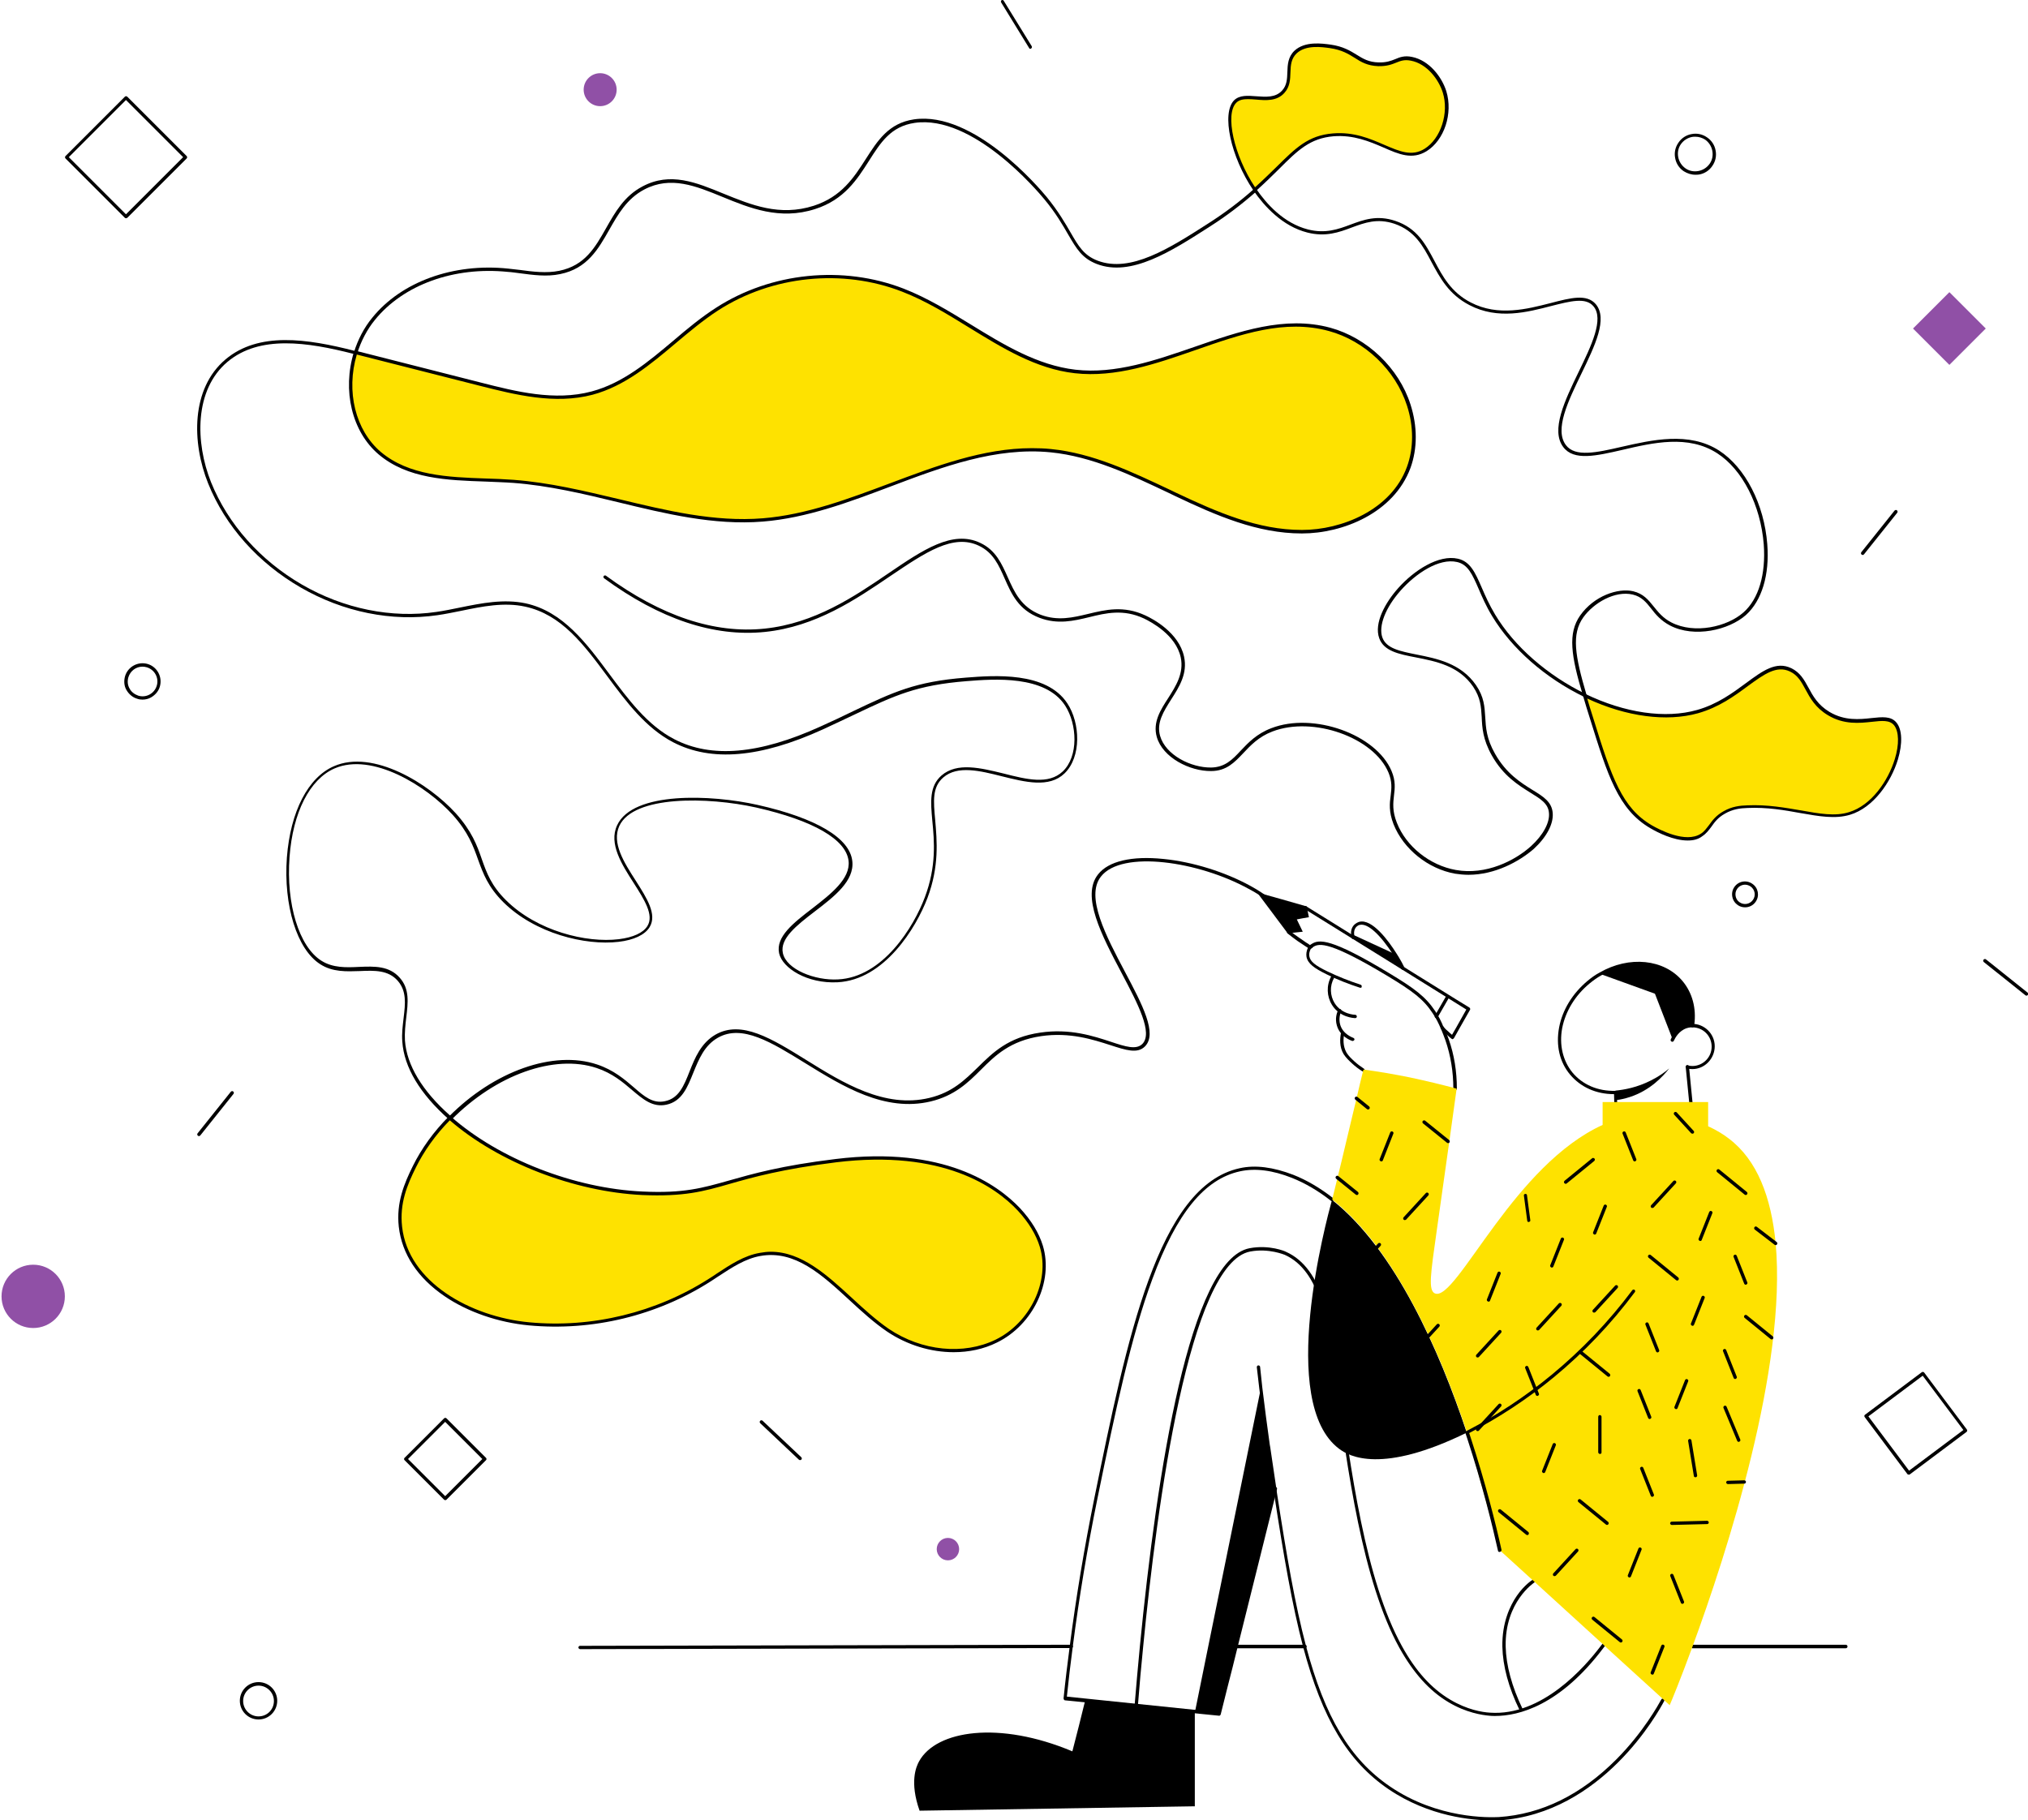 <?xml version="1.0" encoding="utf-8"?>
<!-- Generator: Adobe Illustrator 22.1.0, SVG Export Plug-In . SVG Version: 6.00 Build 0)  -->
<svg version="1.1" xmlns="http://www.w3.org/2000/svg" xmlns:xlink="http://www.w3.org/1999/xlink" x="0px" y="0px"
	 viewBox="0 0 922.5 828.2" style="enable-background:new 0 0 922.5 828.2;" xml:space="preserve">
<style type="text/css">
	.st0{fill:#9050A6;}
	.st1{fill:#FEE200;}
</style>
<g id="background">
	<g id="background_1_">
		<path d="M117.6,782.3c-4.7,0-8.5-3.8-8.5-8.5s3.8-8.5,8.5-8.5c4.7,0,8.5,3.8,8.5,8.5S122.3,782.3,117.6,782.3z M117.6,766.9
			c-3.8,0-7,3.1-7,7c0,3.8,3.1,7,7,7s7-3.1,7-7C124.6,770,121.4,766.9,117.6,766.9z"/>
		<circle class="st0" cx="431.2" cy="704.8" r="5.1"/>
		<path d="M64.8,318.3c-0.8,0-1.6-0.1-2.4-0.4c-2.1-0.6-3.8-2.1-4.9-4s-1.2-4.2-0.6-6.3c1.3-4.3,5.9-6.8,10.3-5.5
			c4.3,1.3,6.8,5.9,5.5,10.3l0,0c-0.6,2.1-2.1,3.8-4,4.9C67.5,318,66.1,318.3,64.8,318.3z M64.8,303.3c-2.9,0-5.5,1.9-6.4,4.8
			c-0.5,1.7-0.4,3.5,0.5,5.1c0.8,1.6,2.3,2.7,4,3.3c3.5,1.1,7.3-0.9,8.4-4.5l0,0c1.1-3.5-0.9-7.3-4.5-8.4
			C66.1,303.4,65.5,303.3,64.8,303.3z"/>
		<circle class="st0" cx="273" cy="40.8" r="7.5"/>
		<circle class="st0" cx="15.1" cy="589.8" r="14.4"/>
		<path d="M771.2,79.5c-1.9,0-3.7-0.6-5.3-1.6c-2.1-1.4-3.5-3.6-3.9-6c-0.5-2.5,0.1-5,1.5-7c1.4-2.1,3.6-3.5,6-3.9
			c2.5-0.5,5,0.1,7,1.5c2.1,1.4,3.5,3.6,3.9,6c0.5,2.5-0.1,5-1.5,7c-1.4,2.1-3.6,3.5-6,3.9C772.3,79.5,771.7,79.5,771.2,79.5z
			 M771.2,62.2c-0.5,0-1,0-1.5,0.1c-2.1,0.4-3.9,1.6-5.1,3.3c-1.2,1.7-1.6,3.8-1.2,5.9c0.4,2.1,1.6,3.9,3.3,5.1
			c1.7,1.2,3.8,1.6,5.9,1.2s3.9-1.6,5.1-3.3l0,0c1.2-1.7,1.6-3.8,1.2-5.9c-0.4-2.1-1.6-3.9-3.3-5.1
			C774.3,62.7,772.8,62.2,771.2,62.2z"/>
		<path d="M793.8,412.8c-1.1,0-2.3-0.3-3.3-1c-1.3-0.9-2.2-2.2-2.5-3.8c-0.3-1.5,0-3.1,0.9-4.4c1.8-2.7,5.5-3.4,8.2-1.5
			c2.7,1.8,3.4,5.5,1.5,8.2l0,0C797.5,411.9,795.7,412.8,793.8,412.8z M793.8,402.5c-1.4,0-2.8,0.7-3.6,1.9c-0.7,1-0.9,2.1-0.7,3.3
			c0.2,1.2,0.9,2.2,1.8,2.8c2,1.4,4.7,0.9,6.1-1.1c1.4-2,0.9-4.7-1.1-6.1C795.5,402.8,794.7,402.5,793.8,402.5z M798,409.8
			L798,409.8L798,409.8z"/>
		<path d="M57.3,99.3c-0.2,0-0.4-0.1-0.5-0.2l-27-27c-0.3-0.3-0.3-0.8,0-1.1l27-27c0.3-0.3,0.8-0.3,1.1,0l27,27
			c0.3,0.3,0.3,0.8,0,1.1l-27,27C57.7,99.2,57.5,99.3,57.3,99.3z M31.3,71.5l26,26l26-26l-26-26L31.3,71.5z"/>
		<path d="M202.5,682.5c-0.2,0-0.4-0.1-0.5-0.2l-18-18c-0.1-0.1-0.2-0.3-0.2-0.5s0.1-0.4,0.2-0.5l18-18c0.3-0.3,0.8-0.3,1.1,0l18,18
			c0.1,0.1,0.2,0.3,0.2,0.5s-0.1,0.4-0.2,0.5l-18,18C202.9,682.5,202.7,682.5,202.5,682.5z M185.6,663.8l16.9,16.9l16.9-16.9
			l-16.9-16.9L185.6,663.8z"/>
		
			<rect x="875.1" y="137.7" transform="matrix(0.707 -0.707 0.707 0.707 154.147 670.81)" class="st0" width="23.4" height="23.4"/>
		<path d="M868.2,670.9c-0.2,0-0.5-0.1-0.6-0.3l-19.4-25.9c-0.2-0.3-0.2-0.8,0.1-1l25.9-19.4c0.2-0.1,0.4-0.2,0.6-0.1
			c0.2,0,0.4,0.1,0.5,0.3l19.4,25.9c0.1,0.2,0.2,0.4,0.1,0.6c0,0.2-0.1,0.4-0.3,0.5l-25.9,19.4C868.6,670.9,868.4,670.9,868.2,670.9
			z M849.9,644.4l18.5,24.7l24.7-18.5l-18.5-24.7L849.9,644.4z"/>
		<path d="M847.3,252.5c-0.2,0-0.3-0.1-0.5-0.2c-0.3-0.3-0.4-0.7-0.1-1.1l15.1-18.9c0.3-0.3,0.7-0.4,1.1-0.1
			c0.3,0.3,0.4,0.7,0.1,1.1l-15.1,18.9C847.7,252.4,847.5,252.5,847.3,252.5z"/>
		<path d="M90.5,516.9c-0.2,0-0.3-0.1-0.5-0.2c-0.3-0.3-0.4-0.7-0.1-1.1l15.1-18.9c0.3-0.3,0.7-0.4,1.1-0.1c0.3,0.3,0.4,0.7,0.1,1.1
			l-15.1,18.9C90.9,516.8,90.7,516.9,90.5,516.9z"/>
		<path d="M468.7,22.2c-0.3,0-0.5-0.1-0.6-0.4L455.4,1.1c-0.2-0.4-0.1-0.8,0.2-1c0.4-0.2,0.8-0.1,1,0.3L469.3,21
			c0.2,0.4,0.1,0.8-0.2,1C468.9,22.2,468.8,22.2,468.7,22.2z"/>
		<path d="M363.9,664.3c-0.2,0-0.4-0.1-0.5-0.2l-17.6-16.6c-0.3-0.3-0.3-0.8,0-1.1c0.3-0.3,0.8-0.3,1.1,0l17.6,16.6
			c0.3,0.3,0.3,0.8,0,1.1C364.3,664.2,364.1,664.3,363.9,664.3z"/>
		<path d="M921.8,453c-0.2,0-0.3-0.1-0.5-0.2l-18.9-15.1c-0.3-0.3-0.4-0.7-0.1-1.1c0.3-0.3,0.7-0.4,1.1-0.1l18.9,15.1
			c0.3,0.3,0.4,0.7,0.1,1.1C922.2,452.9,922,453,921.8,453z"/>
	</g>
</g>
<g id="general_1_">
	<g id="general">
		<g id="lines">
			<g>
				<path class="st1" d="M862.2,329.4c6.4,7.9-3.7,35.5-20.8,40.7c-12.1,3.6-27-4-46.4-3.1c-3.1,0.1-6.8,0.5-10.6,2.6
					c-5.9,3.3-6.4,7.7-10.2,10.2c-7.8,5.1-21.2-2.7-23.1-3.8c-14.1-8.1-18.9-22.8-27-49.2c-1.2-3.8-2.2-7.2-3.2-10.5
					c17.2,8.3,36,11.7,51.5,7.4c20.8-5.8,30.5-24.6,42.3-19c8,3.8,6.8,13.7,17.4,19.9C845.1,332.5,857.3,323.4,862.2,329.4z"/>
				<path class="st1" d="M657.1,41.8c3,9.9-1,21.8-8.6,26.5c-11.7,7.2-22.2-8.4-42-6.9c-14.8,1.2-19.8,10.9-35.6,24.9
					c-10.4-15.2-14.4-34.7-8.9-40.1c4.8-4.8,15.9,2.1,21.8-4.5c4.8-5.4,0.2-12.9,5.6-18c4.5-4.2,12-3.1,15.9-2.6
					c11.1,1.6,12.4,7.8,21.8,8.1c7.6,0.3,8.8-3.7,15-2.5C649.2,28.2,655,35.1,657.1,41.8z"/>
				<path class="st1" d="M640.8,184.3c3,9.2,3.3,19.4,0,28.4c-6.9,18.9-28.4,29.3-48.6,29.2c-20.1-0.1-39.2-8.4-57.4-17
					c-18.2-8.6-36.7-17.8-56.7-19.8c-45-4.5-86,27.9-131.1,31.5c-38.3,3.1-75.1-14.8-113.4-17.6c-21.1-1.5-44.7,0.9-60.8-12.8
					c-12.8-10.9-16-29.6-10.9-45.8c19,4.8,38,9.6,57,14.5c16.6,4.2,34,8.4,50.5,4c22.3-5.9,37.7-25.8,57.1-38.3
					c24.7-15.9,57-19.2,84.4-8.5c27.1,10.5,49.5,33.7,78.3,37c39.4,4.5,77.5-29.6,115.7-19.2C621.5,154.5,635.5,167.9,640.8,184.3z"
					/>
				<path class="st1" d="M473.7,567.1c4.9,16.6-5,35.5-20.5,43.1c-15.5,7.6-35,4.7-49.3-5c-19.3-13-35.1-38.5-58.1-34.5
					c-8.5,1.5-15.6,7-22.8,11.6c-24.2,15.5-53.7,22.7-82.4,20c-26.4-2.5-55.6-17.8-58.5-44.2c-1.2-11,2.6-19.7,6.3-27.2
					c3.9-8.1,9.5-15.7,16.1-22.3c21,18.5,54.9,32.8,87.7,34.3c35,1.6,34.6-8.3,88.1-14.9c29.6-3.6,62.8,0.5,83.2,22.2
					C468.1,555.1,471.8,560.8,473.7,567.1z"/>
			</g>
			<g>
				<path d="M668,398c-2,0-4.1-0.2-6.1-0.5c-12.3-2.2-23.5-11.2-28-22.5c-2.2-5.7-1.8-9.5-1.3-13.1c0.4-3.2,0.7-6.3-1-10.4
					c-6.7-16-34.3-25.8-52.8-18.7c-6.3,2.4-10,6.4-13.3,9.9c-3.9,4.1-7.6,8.1-14.6,8.1c-9.7,0.1-22-6.1-24.7-15.5
					c-1.9-6.7,1.7-12.3,5.2-17.7c3.5-5.5,7.2-11.3,5.7-18.5c-2.2-10.2-13.4-16.1-16.7-17.7c-9.4-4.4-17.3-2.5-25-0.6
					c-7,1.7-14.3,3.4-22.5,0.3c-9.6-3.6-12.8-10.9-15.9-17.9c-2.7-6.1-5.2-11.8-11.7-14.9c-11.7-5.6-24.3,3-40.2,13.7
					c-15.9,10.8-34,23.1-57.1,25.5c-23.2,2.4-47.8-5.8-73.2-24.4c-0.3-0.2-0.4-0.7-0.2-1s0.7-0.4,1-0.2
					c25.1,18.4,49.4,26.5,72.2,24.1c22.8-2.4,40.7-14.5,56.4-25.2c15.6-10.6,29.1-19.8,41.7-13.8c7.1,3.3,9.8,9.6,12.5,15.6
					c3,6.7,6,13.6,15,17.1c7.8,2.9,14.5,1.3,21.6-0.4c7.9-1.9,16.1-3.9,26,0.7c3.5,1.6,15.2,7.8,17.6,18.7
					c1.7,7.8-2.2,13.8-5.9,19.6c-3.4,5.4-6.7,10.5-5,16.5c2.5,8.7,14,14.5,23.2,14.4c6.3-0.1,9.7-3.6,13.5-7.7
					c3.4-3.6,7.3-7.7,13.9-10.2c19.1-7.4,47.7,2.8,54.7,19.5c1.9,4.5,1.5,7.9,1.1,11.1c-0.4,3.5-0.8,7.1,1.3,12.4
					c4.2,10.8,15,19.4,26.8,21.5c13.8,2.5,27-4.3,34.2-10.8c5.5-5,8.6-10.7,8.2-15.1c-0.3-4.3-3.8-6.4-8.5-9.3
					c-5.4-3.4-12.2-7.5-17.5-16.9c-4.1-7.3-4.4-12.7-4.6-17.5c-0.3-4.7-0.5-8.7-3.9-13.8c-6.5-9.5-16.9-11.5-26-13.3
					c-7.9-1.5-14.6-2.9-16.7-8.7c-2.5-6.9,2.8-16.3,8.6-22.8c7.2-8.1,18.4-15.4,27.2-13.4c5.6,1.3,7.8,6.2,10.8,13.1
					c1.6,3.7,3.4,7.8,6.1,12.3c8.7,14.5,23.8,27.7,41.3,36.2c0.4,0.2,0.5,0.6,0.3,1c-0.2,0.4-0.6,0.5-1,0.3
					c-17.8-8.6-33-22-41.9-36.7c-2.8-4.6-4.6-8.8-6.2-12.5c-2.9-6.7-4.9-11.1-9.8-12.2c-8.2-1.9-18.8,5.2-25.7,13
					c-6.9,7.8-10.1,16.1-8.3,21.3c1.8,5.1,8.2,6.3,15.6,7.8c9,1.8,20.1,3.9,27,13.9c3.7,5.4,3.9,9.8,4.2,14.5
					c0.3,4.8,0.5,9.8,4.5,16.8c5.1,9,11.7,13.1,17,16.4c4.9,3,8.8,5.4,9.2,10.5c0.4,5-2.8,11-8.7,16.4C691,392,680,398,668,398z"/>
				<path d="M767.7,382.4c-6.5,0-13.6-3.6-17-5.6c-14.6-8.5-19.4-24-27.4-49.7c-1.2-3.8-2.3-7.3-3.2-10.5c-0.1-0.3,0-0.6,0.2-0.8
					c0.2-0.2,0.5-0.2,0.8-0.1c18,8.7,36.5,11.4,50.9,7.3c9.2-2.6,16.1-7.7,22.2-12.2c7.6-5.6,13.7-10.1,20.6-6.8
					c4,1.9,5.9,5.3,7.8,8.8c2.1,3.9,4.3,7.9,9.6,11.1c6.9,4.1,13.6,3.4,19.1,2.8c4.8-0.5,8.9-1,11.4,2.1c2.6,3.2,2.8,9.5,0.6,16.8
					c-3.1,10.2-11.1,21.9-21.8,25.1c-6.7,2-14,0.7-22.6-0.8c-7.1-1.3-15.1-2.7-24-2.3c-3.2,0.1-6.7,0.5-10.3,2.6
					c-3.2,1.8-4.7,3.9-6.1,5.9c-1.2,1.6-2.3,3.1-4.1,4.3C772.5,381.9,770.2,382.4,767.7,382.4z M722,317.8c0.8,2.8,1.7,5.7,2.7,8.8
					c8.5,27.5,13.2,41,26.7,48.9c3.5,2,15.4,8.3,22.3,3.8c1.6-1,2.5-2.4,3.7-3.9c1.5-2.1,3.2-4.4,6.6-6.3c3.8-2.2,7.5-2.6,10.9-2.7
					c9-0.4,17.2,1.1,24.3,2.3c8.4,1.5,15.6,2.8,21.9,0.8c10.2-3.1,17.8-14.3,20.8-24.1c2.1-6.7,1.9-12.6-0.3-15.4
					c-2-2.5-5.6-2.1-10.1-1.6c-5.6,0.6-12.7,1.4-20-3c-5.7-3.4-8.1-7.8-10.2-11.7c-1.9-3.5-3.5-6.5-7.1-8.2
					c-6.1-2.9-11.8,1.3-19.1,6.6c-6.2,4.6-13.2,9.7-22.7,12.4C758.1,328.5,739.8,326.1,722,317.8z"/>
				<path d="M720.8,317.1c-0.3,0-0.6-0.2-0.7-0.5c-5.5-18.3-7-28.5-1.3-36.6c6.3-8.9,17.2-12.6,24.1-11c4.6,1.1,6.9,3.9,9.3,6.9
					c2.1,2.6,4.2,5.3,8.1,7.3c10.5,5.4,25.4,2,32.8-4.6c6.9-6.1,10.2-17.4,9.2-30.9c-1.4-17.8-9.7-34.1-21.2-41.5
					c-13.2-8.5-29.1-4.8-43.2-1.5c-11.8,2.7-22,5.1-26.8-1.3c-5.8-7.7,0.7-21.2,7-34.2c5.7-11.8,11.7-24.1,6.7-29.9
					c-3.5-4.1-10.4-2.3-19.1-0.1c-10.8,2.8-24.3,6.4-37.3-0.4c-9.4-4.9-13.3-12.3-17.2-19.5c-3.9-7.4-7.6-14.3-16.9-17.5
					c-7.8-2.6-13.4-0.5-19.4,1.7c-5.8,2.2-11.9,4.4-20.2,2.3c-11.4-2.9-19.6-12-24.5-19.1c-0.2-0.3-0.1-0.8,0.2-1
					c0.3-0.2,0.8-0.1,1,0.2c4.7,6.9,12.6,15.7,23.6,18.5c7.9,2,13.7-0.1,19.3-2.2c5.9-2.2,12.1-4.5,20.4-1.7
					c9.9,3.3,13.7,10.5,17.8,18.2c3.7,7,7.6,14.3,16.5,18.9c12.5,6.5,25.7,3,36.3,0.3c9.2-2.4,16.5-4.3,20.6,0.5
					c5.5,6.6-0.3,18.7-6.5,31.5c-6.1,12.6-12.4,25.6-7.1,32.6c4.2,5.6,14,3.4,25.3,0.8c13.7-3.1,30.7-7.1,44.4,1.7
					c11.9,7.7,20.5,24.4,21.9,42.6c1.1,14-2.5,25.7-9.7,32.2c-7.8,6.9-23.5,10.5-34.5,4.8c-4.2-2.2-6.6-5.1-8.6-7.7
					c-2.3-2.9-4.3-5.4-8.4-6.4c-8.1-1.9-17.8,3.8-22.5,10.4c-5.4,7.6-3.8,17.4,1.5,35.3c0.1,0.4-0.1,0.8-0.5,0.9
					C720.9,317.1,720.9,317.1,720.8,317.1z"/>
				<path d="M570.8,87C570.8,87,570.7,87,570.8,87c-0.3,0-0.5-0.1-0.6-0.3c-10.4-15.3-14.7-35.2-8.8-41.1c2.5-2.4,6.2-2.1,10.1-1.8
					c4.3,0.3,8.7,0.7,11.7-2.6c2.2-2.4,2.3-5.3,2.4-8.4c0.1-3.4,0.3-6.9,3.2-9.7c4.8-4.5,12.7-3.3,16.5-2.8
					c5.6,0.8,8.9,2.8,11.8,4.6c2.9,1.8,5.5,3.4,10,3.5c3.5,0.1,5.6-0.7,7.6-1.5c2.1-0.9,4.2-1.7,7.6-1c7.9,1.6,13.6,9.2,15.6,15.6
					c3.1,10.1-0.9,22.3-9,27.3c-6.5,4-12.6,1.4-19.6-1.7c-6.3-2.7-13.5-5.8-22.7-5.1c-10.7,0.9-16.3,6.4-24.7,14.8
					c-3,3-6.4,6.3-10.5,10C571.2,87,571,87,570.8,87z M567.7,45.1c-2.1,0-4,0.3-5.3,1.6c-5.3,5.2-1.1,24.1,8.5,38.5
					c3.8-3.4,6.9-6.5,9.8-9.3c8.7-8.6,14.4-14.3,25.6-15.2c9.6-0.8,16.9,2.4,23.4,5.2c7,3,12.5,5.4,18.3,1.8
					c7.4-4.6,11.2-16.3,8.3-25.6c-1.9-6-7.2-13.1-14.5-14.5c-3-0.6-4.7,0.1-6.7,0.9c-2,0.8-4.3,1.7-8.2,1.6
					c-4.9-0.2-7.8-1.9-10.7-3.8c-2.9-1.8-5.8-3.6-11.2-4.4c-3.6-0.5-11-1.6-15.2,2.4c-2.5,2.4-2.7,5.4-2.8,8.6
					c-0.1,3.2-0.2,6.5-2.7,9.3c-3.4,3.9-8.5,3.5-12.9,3.1C570.1,45.2,568.9,45.1,567.7,45.1z"/>
				<path d="M161.7,161.2c-0.1,0-0.1,0-0.2,0c-0.4-0.1-0.6-0.5-0.5-0.9c1.8-5.8,4.6-11.2,8.3-15.7c13.2-16.4,36.9-25,61.8-22.4
					c1.8,0.2,3.6,0.4,5.3,0.6c6,0.8,12.1,1.6,18,0.4c11.7-2.4,16.3-10.6,21.3-19.4c4.1-7.2,8.2-14.6,16.6-19
					c12.6-6.7,24.4-1.8,36.8,3.3c12.6,5.1,25.5,10.5,41.1,5.5c12.6-4.1,18.2-12.8,23.6-21.2c5.4-8.4,10.4-16.4,22-18.1
					c27.2-3.9,57,31.3,60.3,35.3c5.3,6.5,8.4,11.9,10.9,16.2c3.6,6.2,6,10.4,12.3,12.8c15,5.7,32.8-5.7,50.1-16.8
					c7.7-4.9,14.6-10.1,21.1-15.9c0.3-0.3,0.8-0.2,1.1,0.1s0.2,0.8-0.1,1.1c-6.6,5.8-13.5,11.1-21.2,16c-17.6,11.3-35.8,23-51.4,17
					c-6.7-2.6-9.2-6.9-13-13.4c-2.5-4.3-5.5-9.6-10.8-16c-3.3-4-32.6-38.6-59-34.8c-10.9,1.6-15.5,8.9-20.9,17.4
					c-5.3,8.3-11.2,17.6-24.4,21.8c-16.1,5.2-29.9-0.5-42.1-5.5c-12.2-5-23.6-9.7-35.6-3.4c-8,4.2-12,11.4-16,18.4
					c-4.9,8.6-9.9,17.6-22.3,20.1c-6.1,1.3-12.4,0.4-18.5-0.4c-1.7-0.2-3.5-0.5-5.3-0.6c-24.4-2.5-47.5,5.8-60.5,21.9
					c-3.5,4.3-6.3,9.6-8,15.2C162.3,161,162,161.2,161.7,161.2z"/>
				<path d="M592.3,242.7c-0.1,0-0.1,0-0.2,0c-20.1,0-38.8-8.1-57.7-17.1l-2.9-1.4c-17.1-8.1-34.7-16.5-53.5-18.4
					c-25-2.5-49.3,6.6-72.8,15.5c-18.8,7.1-38.2,14.4-58.2,16c-22.3,1.8-44.4-3.6-65.8-8.8c-15.6-3.8-31.7-7.6-47.7-8.8
					c-4.1-0.3-8.4-0.4-12.5-0.6c-17.5-0.6-35.6-1.2-48.8-12.4c-12.1-10.3-16.6-29-11.2-46.6c0.1-0.4,0.5-0.6,0.9-0.5l57,14.5
					c15.7,4,33.4,8.5,50.2,4c14.3-3.8,25.9-13.6,37.2-23.1c6.2-5.3,12.7-10.7,19.6-15.1c24.9-16,57.5-19.3,85.1-8.6
					c10.8,4.2,20.9,10.4,30.7,16.4c14.8,9.1,30.2,18.5,47.5,20.5c18.2,2.1,36.5-4.3,54.2-10.4c20.2-7,41.1-14.3,61.7-8.7
					c16.8,4.6,31.2,18.3,36.5,34.9c3.2,9.9,3.2,20.1,0,28.9C634,233.4,610.8,242.7,592.3,242.7z M469.4,203.9c2.9,0,5.8,0.1,8.7,0.4
					c19.1,1.9,36.8,10.4,54,18.5l2.9,1.4c18.8,8.9,37.3,16.9,57.1,16.9c0.1,0,0.1,0,0.2,0c17.9,0,40.5-9,47.7-28.7
					c3.1-8.5,3.1-18.4,0-27.9c-5.2-16.1-19.1-29.4-35.5-33.9c-20.1-5.5-39.9,1.4-60.8,8.7c-17.8,6.2-36.3,12.6-54.8,10.5
					c-17.7-2-33.1-11.6-48.1-20.8c-9.7-6-19.8-12.2-30.4-16.3c-27.2-10.6-59.2-7.3-83.7,8.5c-6.8,4.4-13.2,9.8-19.4,15
					c-11.4,9.6-23.2,19.5-37.8,23.4c-17.1,4.5-35.1,0-50.9-4l-56.3-14.3c-5,16.8-0.6,34.5,10.9,44.3c12.8,10.8,30.6,11.5,47.8,12.1
					c4.1,0.1,8.4,0.3,12.6,0.6c16.2,1.2,32.4,5.1,48,8.8c21.3,5.1,43.3,10.5,65.4,8.7c19.8-1.6,39.1-8.9,57.8-15.9
					C425.6,212.1,447.2,203.9,469.4,203.9z"/>
				<path d="M204.6,509.4c-0.2,0-0.4-0.1-0.5-0.2c-13-11.5-20.3-23.6-21.1-35.3c-0.3-3.7,0.2-7.3,0.6-10.8
					c0.8-6.6,1.4-12.2-2.7-16.9c-4.3-4.9-10.6-4.7-17.2-4.4c-6.1,0.2-12.4,0.5-18-3.1c-10.6-6.7-16.8-26.7-15.2-48.6
					c1.6-20.8,9.6-36.4,21.4-41.5c17.8-7.8,43.1,7.9,55.4,21.4c7.3,8.1,9.7,14.6,11.9,21c2.2,6.2,4.3,12,11,18.6
					c14.1,14,36.5,19.5,51.3,17.7c6.5-0.8,11.1-2.9,13-6c3.1-5-1.5-12.1-6.2-19.5c-5.4-8.4-11.5-17.9-7.6-26.3
					c7.2-15.6,43-14,63.9-9.3c26.7,6,42,15.1,43.1,25.6c1,9-8.2,16.1-17.1,22.9c-8.2,6.3-15.9,12.3-14.5,18.9
					c1.6,7.5,14.6,12.6,25.1,12c20.5-1,34.5-24,39.5-37.4c5.3-14.1,4.3-25.5,3.4-34.7c-0.8-8.8-1.4-15.8,4.2-20.7
					c7.1-6.1,17.8-3.4,28.1-0.9c10.6,2.7,20.5,5.2,27-0.9c7.3-6.9,6.6-21.5,1.1-30c-9.1-13.9-32.3-12.1-44.8-11.1
					c-22.7,1.8-32.7,6.5-50.8,15.1c-4.3,2-9.2,4.4-14.7,6.9c-28.4,12.9-50.6,14.8-68,5.8c-12.5-6.5-21.4-18.5-30-30.1
					c-10.7-14.4-20.8-28-37.3-31.6c-9.6-2.1-19.5-0.1-29.1,1.9c-3.6,0.7-7.3,1.5-10.9,2c-20.7,3-42.7-1.4-62.1-12.6
					s-34.3-27.9-42.1-47.3c-7.5-18.6-7.9-43.2,7.9-56.5c15.1-12.7,37.1-9.4,58.6-3.9l0.6,0.1c0.4,0.1,0.6,0.5,0.5,0.9
					c-0.1,0.4-0.5,0.6-0.9,0.5l-0.6-0.1c-21.1-5.4-42.7-8.6-57.3,3.6c-15.2,12.8-14.7,36.8-7.5,54.8c7.7,19.1,22.4,35.6,41.4,46.6
					s40.8,15.4,61.1,12.4c3.6-0.5,7.3-1.3,10.8-2c9.8-2,19.9-4,29.8-1.9c17,3.7,27.7,18.2,38.1,32.2c8.5,11.4,17.3,23.3,29.5,29.6
					c16.9,8.8,38.7,6.9,66.6-5.8c5.6-2.5,10.4-4.8,14.7-6.9c18.3-8.7,28.3-13.5,51.3-15.3c12.8-1,36.6-2.9,46.2,11.7
					c5.9,8.9,6.5,24.4-1.3,31.9c-7,6.7-17.9,3.9-28.4,1.3c-9.9-2.5-20.2-5.1-26.7,0.5c-5.1,4.4-4.5,10.7-3.7,19.4
					c0.8,9.4,1.9,21-3.5,35.4c-5.2,13.7-19.6,37.3-40.9,38.4c-13.8,0.7-25.1-6.4-26.6-13.2c-1.6-7.5,6.5-13.8,15.1-20.4
					c8.5-6.6,17.4-13.5,16.5-21.6c-1.1-9.8-16-18.4-42-24.3c-22-4.9-55.8-5.6-62.3,8.4c-3.5,7.7,2.1,16.5,7.5,24.9
					c5,7.9,9.8,15.3,6.3,21.1c-2.1,3.5-7.2,5.9-14.1,6.7c-15.2,1.8-38.1-3.8-52.5-18.1c-6.9-6.9-9.1-12.9-11.4-19.2
					c-2.2-6.2-4.5-12.6-11.6-20.5c-12-13.2-36.6-28.5-53.7-21.1c-11.3,4.9-19,20-20.5,40.3c-1.6,21.4,4.3,40.8,14.5,47.2
					c5.2,3.3,11.3,3.1,17.2,2.8c7-0.3,13.6-0.5,18.4,4.9c4.6,5.1,3.8,11.4,3,18.1c-0.4,3.4-0.8,6.9-0.6,10.5
					c0.8,11.2,7.9,23,20.6,34.2c0.3,0.3,0.3,0.7,0.1,1.1C205,509.3,204.8,509.4,204.6,509.4z"/>
				<path d="M433.8,615.2c-10.3,0-21.1-3.2-30.3-9.4c-5.9-4-11.6-9.2-17-14.2c-12.8-11.8-24.9-22.9-40.5-20.2
					c-7,1.2-13.1,5.3-19.1,9.2c-1.2,0.8-2.3,1.5-3.5,2.3c-24.5,15.7-53.9,22.8-82.8,20.1c-13.9-1.3-27.9-6.1-38.4-13.3
					c-12.2-8.3-19.4-19.2-20.8-31.6c-1.2-11,2.5-19.7,6.4-27.6c3.9-7.9,9.5-15.7,16.3-22.5c0.3-0.3,0.7-0.3,1,0
					c21.9,19.3,56.1,32.7,87.2,34.1c18.6,0.9,27.3-1.6,39.3-5c10.6-3,23.8-6.8,48.6-9.8c49-6,73.5,11.5,83.8,22.4
					c5.1,5.5,8.6,11.2,10.4,17.1c4.9,16.3-4.5,36-20.9,44C447.5,613.8,440.7,615.2,433.8,615.2z M350.6,569.5
					c14.1,0,25.7,10.7,36.9,21c5.4,5,11,10.1,16.8,14.1c15,10.1,34,12,48.6,4.9c15.7-7.7,24.8-26.6,20.1-42.2
					c-1.7-5.6-5.1-11.2-10-16.5c-10.1-10.8-34.2-27.9-82.6-22c-24.7,3.1-37.9,6.8-48.4,9.8c-12.1,3.5-20.9,5.9-39.8,5.1
					c-31.1-1.5-65.4-14.8-87.6-34c-6.5,6.6-11.8,14.1-15.5,21.6c-3.8,7.7-7.4,16.1-6.2,26.8c2.8,25.3,31.2,41,57.8,43.5
					c28.6,2.7,57.7-4.4,81.9-19.9c1.2-0.7,2.3-1.5,3.5-2.3c6.1-4,12.4-8.2,19.6-9.4C347.4,569.7,349,569.5,350.6,569.5z"/>
				<path d="M204.6,509.4c-0.2,0-0.4-0.1-0.5-0.2c-0.3-0.3-0.3-0.8,0-1.1c20.7-20.9,47.8-30.4,67.5-23.8c7.5,2.5,12.4,6.7,16.7,10.4
					c4.8,4.2,8.7,7.5,14.2,6.3c6.3-1.3,8.6-7,11.2-13.6c2.4-6.1,5.2-12.9,11.8-16.7c11.8-6.7,25.5,1.8,41.3,11.6
					c16.7,10.4,35.7,22.1,56,17.2c10.4-2.5,16-8.1,22-13.9c6.8-6.7,13.8-13.7,28.4-15.8c13.5-2,24.3,1.6,32.2,4.2
					c6.6,2.2,11.4,3.7,14.2,1c5-5-2-18.3-9.4-32.3c-9.1-17.2-18.5-35.1-10.7-44.9c4.7-6,15.3-8.5,29.8-7
					c13.2,1.3,27.9,5.9,39.4,12.2c3.3,1.8,6.4,3.8,9.3,6c0.3,0.2,0.4,0.7,0.2,1c-0.2,0.3-0.7,0.4-1,0.2c-2.9-2.1-5.9-4.1-9.2-5.8
					c-22.6-12.5-57.7-17.8-67.2-5.6c-7.2,9.1,2.4,27.2,10.9,43.3c8,15.1,14.9,28.2,9.1,34c-3.4,3.4-8.6,1.7-15.7-0.6
					c-7.8-2.5-18.4-6-31.5-4.1c-14.1,2.1-20.9,8.8-27.5,15.4c-5.8,5.8-11.9,11.7-22.7,14.3c-20.9,5-40.1-6.9-57.1-17.4
					c-15.4-9.5-28.7-17.8-39.7-11.6c-6.2,3.5-8.7,9.8-11.2,15.9c-2.7,6.7-5.2,13.1-12.3,14.6c-6.2,1.3-10.5-2.4-15.5-6.6
					c-4.2-3.6-9-7.7-16.2-10.1c-19.2-6.4-45.7,3-66,23.5C205,509.3,204.8,509.4,204.6,509.4z"/>
			</g>
		</g>
		<g id="floor_line">
			<path d="M593.6,749.9h-31.4c-0.4,0-0.8-0.3-0.8-0.8s0.3-0.8,0.8-0.8h31.4c0.4,0,0.8,0.3,0.8,0.8S594,749.9,593.6,749.9z"/>
			<path d="M839.6,749.9h-69.7c-0.4,0-0.8-0.3-0.8-0.8s0.3-0.8,0.8-0.8h69.7c0.4,0,0.8,0.3,0.8,0.8S840,749.9,839.6,749.9z"/>
			<path d="M263.9,750.3c-0.4,0-0.7-0.3-0.8-0.7c0-0.4,0.3-0.8,0.7-0.8l223.5-0.5c0,0,0,0,0,0c0.4,0,0.7,0.3,0.8,0.7
				c0,0.4-0.3,0.8-0.7,0.8L263.9,750.3C263.9,750.3,263.9,750.3,263.9,750.3z"/>
		</g>
		<g id="man">
			<path id="shoe" d="M493.6,773.8c-1.9,7.7-3.8,15.4-5.8,23c-33.3-14-61.9-9.6-69.7,4.5c-1.4,2.5-4.4,9.5,0.2,22.5
				c41.7-0.7,83.5-1.3,125.2-2c0-14.3,0-28.7,0-43C526.9,777.1,510.2,775.5,493.6,773.8z"/>
			<g id="hand">
				<path d="M638.1,441.2c-0.3,0-0.5-0.2-0.7-0.4c-0.7-1.5-1.6-3.1-2.5-4.6c-0.1-0.2-0.5-0.8-1-1.6c-6.1-9.5-11.8-14.7-15.4-13.8
					c-0.2,0-1.1,0.3-1.8,1.2c-0.6,0.8-0.9,1.9-0.7,3.3l0.1,0.5c0,0.2,0.1,0.3,0.1,0.5c0.1,0.4-0.1,0.8-0.5,0.9
					c-0.4,0.1-0.8-0.1-0.9-0.5c-0.1-0.2-0.1-0.4-0.1-0.7l-0.1-0.5c-0.2-1.8,0.2-3.3,1.1-4.4c1-1.2,2.3-1.6,2.6-1.7
					c5.8-1.5,13.2,8.4,17,14.5c0.5,0.8,0.9,1.4,1,1.6c1,1.6,1.8,3.2,2.6,4.8c0.2,0.4,0,0.8-0.3,1
					C638.3,441.2,638.2,441.2,638.1,441.2z"/>
				<path d="M638.9,440.6c-7.9-5-15.8-9.9-23.6-14.9c-0.2-0.2-0.4-0.3-0.5-0.5c0.2,0,0.3,0,0.5,0l19.3,8.9c0.3,0.5,0.7,1.1,1,1.6
					C636.6,437.5,637.7,439.1,638.9,440.6z"/>
				<path d="M616.5,463.2C616.5,463.2,616.5,463.2,616.5,463.2c-0.7,0-7.1-0.3-10.6-6c-2.4-3.9-2.6-8.8-0.4-12.9
					c0.2-0.4,0.6-0.5,1-0.3c0.4,0.2,0.5,0.7,0.3,1c-2,3.6-1.8,8,0.3,11.4c3.2,5.1,9.1,5.3,9.4,5.3c0.4,0,0.7,0.4,0.7,0.8
					C617.2,462.9,616.9,463.2,616.5,463.2z"/>
				<path d="M615.3,473.6c-0.1,0-0.2,0-0.2,0c-0.6-0.2-5.6-2-7-7.1c-0.9-3.1,0-5.7,0.6-7c0.2-0.4,0.6-0.5,1-0.4
					c0.4,0.2,0.5,0.6,0.4,1c-0.5,1.1-1.2,3.4-0.5,6c1.2,4.4,5.6,5.9,6,6.1c0.4,0.1,0.6,0.6,0.5,0.9
					C615.9,473.4,615.6,473.6,615.3,473.6z"/>
				<path d="M620.1,487.5c-0.1,0-0.3,0-0.4-0.1c-1.6-1-3.2-2.2-4.6-3.5c-1.4-1.3-2.8-2.6-3.9-4.3c-2-3.3-1.7-7.1-1.2-9.7
					c0.1-0.4,0.5-0.7,0.9-0.6c0.4,0.1,0.7,0.5,0.6,0.9c-0.5,2.3-0.7,5.7,1,8.7c0.9,1.5,2.2,2.7,3.6,4c1.3,1.2,2.8,2.3,4.3,3.3
					c0.4,0.2,0.5,0.7,0.2,1C620.6,487.3,620.3,487.5,620.1,487.5z"/>
				<path d="M661.9,496.1C661.9,496.1,661.9,496.1,661.9,496.1c-0.4,0-0.8-0.3-0.8-0.8c0-7.6-1.2-15-3.6-22
					c-0.6-1.8-1.4-3.6-2.1-5.4c-0.2-0.4,0-0.8,0.4-1c0.4-0.2,0.8,0,1,0.4c0.8,1.8,1.5,3.6,2.2,5.5c2.5,7.1,3.7,14.7,3.7,22.5
					C662.7,495.8,662.3,496.1,661.9,496.1z"/>
				<path d="M618.9,449.4c-0.1,0-0.2,0-0.2,0c-5.3-1.7-10.4-3.7-15.2-6.1c-5.5-2.7-8.6-4.8-9.2-8c-0.2-1.3,0-2.6,0.6-4
					c0.2-0.3,0.3-0.5,0.5-0.7c0.2-0.2,0.5-0.4,0.7-0.6c0.4-0.2,0.8-0.1,1,0.3c0.2,0.4,0.1,0.8-0.3,1c-0.2,0.1-0.3,0.2-0.4,0.3
					c-0.1,0.1-0.2,0.2-0.3,0.4c-0.5,1.1-0.7,2.1-0.5,3.1c0.4,2.3,2.5,4.1,8.3,6.9c4.8,2.3,9.8,4.3,15,6c0.4,0.1,0.6,0.5,0.5,0.9
					C619.5,449.2,619.2,449.4,618.9,449.4z"/>
			</g>
			<g id="head">
				<path d="M769.1,502.4c-0.4,0-0.7-0.3-0.7-0.7c-0.5-5.4-1.1-10.9-1.6-16.3c0-0.4,0.3-0.8,0.7-0.8c0.4-0.1,0.8,0.3,0.8,0.7
					c0.5,5.4,1.1,10.9,1.6,16.3C769.9,502,769.6,502.3,769.1,502.4C769.2,502.4,769.1,502.4,769.1,502.4z M735.1,502.4
					c-0.4,0-0.7-0.3-0.8-0.7l-0.1-3.9c-8.2,0-15.2-3.2-20-8.9c-4.8-5.7-6.5-13.3-5-21.4c1.5-8,6.1-15.5,12.9-21.2
					c1.8-1.5,3.6-2.8,5.5-3.8c13.5-7.8,29.4-6.2,37.8,3.9c4.4,5.3,6.3,12.3,5.3,19.8c0,0.2-0.1,0.4-0.1,0.6
					c-0.1,0.4-0.5,0.7-0.9,0.6c-0.4-0.1-0.7-0.5-0.6-0.9c0-0.2,0.1-0.3,0.1-0.5c0.9-7.1-0.8-13.7-5-18.6c-7.9-9.5-23-11.1-35.9-3.6
					c-1.8,1-3.6,2.3-5.3,3.7c-6.5,5.4-10.9,12.6-12.4,20.3c-1.4,7.6,0.3,14.8,4.7,20.2c4.6,5.5,11.5,8.5,19.5,8.3
					c0.4,0,0.7,0.2,0.7,0.6c0,0.1,0,0.1,0,0.2l0.1,4.6C735.8,502,735.5,502.4,735.1,502.4C735.1,502.4,735.1,502.4,735.1,502.4z"/>
				<path d="M769.8,486.4c-0.8,0-1.7-0.1-2.5-0.3c-0.4-0.1-0.6-0.5-0.5-0.9c0.1-0.4,0.5-0.6,0.9-0.5c0.7,0.2,1.4,0.3,2.1,0.3
					c4.8,0,8.8-3.9,8.8-8.8s-3.9-8.8-8.8-8.8c-0.4,0-1.4,0-2.6,0.4c-3.5,1.2-5.2,4.4-5.8,5.7c-0.2,0.4-0.6,0.6-1,0.4
					c-0.4-0.2-0.6-0.6-0.4-1c0.6-1.5,2.6-5.2,6.7-6.6c1.5-0.5,2.6-0.5,3-0.5c5.7,0,10.3,4.6,10.3,10.2S775.5,486.4,769.8,486.4z"/>
				<path d="M770.1,466.6c-0.4,0-0.8,0-1.4,0c-0.2,0-0.8,0.1-1.7,0.4c-0.4,0.1-1.6,0.6-2.9,1.6c-1.7,1.3-2.8,2.8-3.4,3.9
					c-2.6-6.8-5.3-13.6-7.9-20.4l-24.9-9c13.6-7.6,29.1-5.4,36.9,3.8C771.2,454.3,770.3,464.1,770.1,466.6z"/>
				<path d="M735.2,500.5c1.9-0.2,4-0.7,6.2-1.4c9.2-3,15-9.3,17.9-13c-2.1,1.8-4.8,3.7-8.2,5.4c-6.4,3.3-12.3,4.3-16.3,4.7
					C734.9,497.7,735.1,499.1,735.2,500.5z"/>
			</g>
			<g id="legs">
				<path d="M667.2,651.8c-38.7,19-53.5,10.8-58,7.4c-28.2-21-6-103.4-3.3-113.3C634.7,568.7,654.8,614.6,667.2,651.8z"/>
				<path d="M678.5,828.2c-8.6,0-28.3-1.6-46.9-14.2c-18.5-12.6-30.1-32-38.8-64.6c-5-19-8.9-41.6-13.2-69.6l-0.3-2.2c0,0,0,0,0,0
					c-0.9-6.1-1.9-12.4-2.8-18.9l-0.2-1.1c-1.3-8.5-2.4-17-3.5-26.1c-0.4-3.6-0.8-6.7-1.1-9.5c0-0.4,0.3-0.8,0.7-0.8
					c0.4,0,0.8,0.3,0.8,0.7c0.3,2.7,0.6,5.9,1,9.4c1.1,9,2.2,17.5,3.4,26l0.2,1.1c1,6.5,1.9,12.8,2.8,18.9c0,0,0,0,0,0l0.3,2.2
					c4.3,28,8.2,50.6,13.2,69.5c8.6,32.3,20,51.4,38.2,63.8c21.7,14.8,45.1,14.1,49.5,13.9c19.4-1.3,37.4-10.1,53.5-26.3
					c12.3-12.4,19.1-24.9,20.4-27.2c0.2-0.4,0.6-0.5,1-0.3c0.4,0.2,0.5,0.6,0.3,1c-2.7,5.2-28.2,51.2-75.1,54.3
					C681.4,828.1,680.1,828.2,678.5,828.2z"/>
				<path d="M554.6,780.6C554.5,780.6,554.5,780.6,554.6,780.6l-70.1-7c-0.2,0-0.4-0.1-0.5-0.3c-0.1-0.2-0.2-0.4-0.2-0.6
					c0.8-8,1.8-16,2.8-23.7c2.9-22.5,6.7-45.2,11.2-67.4c14.9-73,29-142,66.1-150.1c7.1-1.6,15.3-0.5,24.4,3
					c6.1,2.4,12.2,6,18.1,10.6c0.3,0.3,0.4,0.7,0.1,1.1c-0.3,0.3-0.7,0.4-1.1,0.1c-5.7-4.5-11.7-8-17.7-10.4
					c-8.8-3.5-16.7-4.5-23.6-3c-16.2,3.5-28.9,19.1-39.9,49c-9.6,25.9-16.7,59.2-25,99.9c-4.5,22.1-8.3,44.7-11.2,67.2
					c-1,7.5-1.9,15.2-2.7,22.9L554,779l2.9-11.8c1.5-6.1,3-12.2,4.6-18.3l17.9-71.8c0.1-0.3,0.4-0.6,0.7-0.6c0.4,0,0.8,0.3,0.8,0.7
					v0c0,0.1,0,0.1,0,0.2l-17.9,71.8c-1.5,6.1-3,12.2-4.6,18.3l-3.1,12.4C555.2,780.3,554.9,780.6,554.6,780.6z"/>
				<path d="M680.1,780.7c-0.9,0-1.7,0-2.5-0.1c-3.5-0.3-10.7-1.4-18.6-6.1c-8.8-5.2-16.1-13.4-22.5-24.9
					c-16.7-30.3-23.5-80.2-29.4-124.2l-0.3-2.3c-2.7-20-6-44.9-22.4-52.2c-0.1,0-7.2-3.1-15.7-1.5c-27.7,5.2-42.4,114.9-48.7,179.8
					c-0.9,8.9-1.7,17.9-2.4,26.9c0,0.4-0.4,0.7-0.8,0.7c-0.4,0-0.7-0.4-0.7-0.8c0.7-9,1.6-18.1,2.4-26.9
					c7.8-79.8,22.7-176,49.9-181.2c9-1.7,16.2,1.4,16.5,1.6c17.2,7.6,20.6,33,23.3,53.4l0.3,2.3c5.9,43.9,12.6,93.6,29.2,123.7
					c6.2,11.3,13.4,19.3,22,24.4c7.7,4.6,14.6,5.7,18,5.9c23.7,1.7,43.2-20.7,50.5-30.4c0.1-0.2,0.3-0.4,0.4-0.5l0.2-0.3
					c0.2-0.3,0.7-0.4,1.1-0.1c0.3,0.2,0.4,0.7,0.1,1.1l-0.2,0.2c-0.1,0.2-0.3,0.3-0.4,0.5C709.6,776,690.8,780.7,680.1,780.7z"/>
				<path d="M692,778.6c-0.3,0-0.5-0.2-0.7-0.4c-5.1-10.4-7.7-20.2-7.9-29c-0.2-11,3.5-18.7,6.6-23.2c3.4-4.9,6.9-7.1,7.1-7.2
					c0.4-0.2,0.8-0.1,1,0.2c0.2,0.3,0.1,0.8-0.2,1c-0.1,0.1-13.4,8.8-13,29.1c0.2,8.6,2.8,18.2,7.7,28.4c0.2,0.4,0,0.8-0.3,1
					C692.2,778.5,692.1,778.6,692,778.6z"/>
				<path d="M580.4,679.5c-0.1-0.7-0.2-1.5-0.3-2.2c-6,23.9-11.9,47.9-17.9,71.8c-2.5,10.2-5.1,20.5-7.6,30.7
					c-3.7-0.4-7.3-0.7-11-1.1l6-29.6l24-117.8L580.4,679.5z"/>
			</g>
			<g id="sweater">
				<path class="st1" d="M769.9,749.1c-5.5,15-9.6,24.9-10.4,26.7c0,0-0.1-0.1-0.1-0.1c-9.7-8.9-19.5-17.7-29.2-26.6
					c-0.3-0.3-0.6-0.5-0.8-0.8c-10.6-9.7-21.2-19.3-31.8-29c-5.2-4.7-10.3-9.4-15.5-14.1c-4.9-17.8-9.9-35.7-14.8-53.5
					c-4.7-14-10.4-29.3-17.4-44.1c-6.7-14.4-14.6-28.4-23.5-40.4c-6.2-8.3-13-15.6-20.4-21.5c2.8-11.4,5.6-22.8,8.3-34.4
					c0.9-3.9,1.9-7.8,2.8-11.7c1-4.3,2-8.7,3.1-13c6.7,0.9,13.8,2.1,21.2,3.6c7.5,1.6,14.6,3.3,21.2,5.1
					c-1.5,10.6-4.6,33.5-9.1,64.9c-2.8,19.7-3.8,26.7-0.9,28.2c4.9,2.4,14.2-13.2,27.7-31.4c12.6-17,28.9-36.2,48.7-45.2v-10.4h48
					v11h0c3.9,1.8,7.1,3.8,9.4,5.6c13,9.8,19.3,26.8,21.3,47.5C812.9,622.1,785.6,706.4,769.9,749.1z"/>
				<path d="M682.1,706.1c-0.3,0-0.7-0.2-0.7-0.6c-2.6-11.7-7.1-30.1-14-51.1l-0.8-2.4c-0.1-0.3,0-0.7,0.4-0.9
					c13.8-7.1,26.8-15.7,38.8-25.6c13.7-11.3,26-24.2,36.7-38.5c0.2-0.3,0.7-0.4,1-0.2c0.3,0.2,0.4,0.7,0.2,1
					c-10.7,14.4-23.1,27.4-36.9,38.8c-11.9,9.8-24.8,18.3-38.5,25.4l0.6,1.8c6.9,21.1,11.5,39.5,14.1,51.3c0.1,0.4-0.2,0.8-0.6,0.9
					C682.2,706.1,682.1,706.1,682.1,706.1z"/>
				<g id="pattern">
					<path d="M712.2,538.6c-0.2,0-0.4-0.1-0.6-0.3c-0.3-0.3-0.2-0.8,0.1-1.1l12.5-10.2c0.3-0.3,0.8-0.2,1.1,0.1
						c0.3,0.3,0.2,0.8-0.1,1.1l-12.5,10.2C712.5,538.6,712.3,538.6,712.2,538.6z"/>
					<path d="M743.6,528.4c-0.3,0-0.6-0.2-0.7-0.5l-4.8-12.1c-0.2-0.4,0-0.8,0.4-1c0.4-0.2,0.8,0,1,0.4l4.8,12.1
						c0.2,0.4,0,0.8-0.4,1C743.8,528.4,743.7,528.4,743.6,528.4z"/>
					<path d="M750.4,645.6c-0.3,0-0.6-0.2-0.7-0.5l-4.8-12.1c-0.2-0.4,0-0.8,0.4-1c0.4-0.2,0.8,0,1,0.4l4.8,12.1
						c0.2,0.4,0,0.8-0.4,1C750.6,645.6,750.5,645.6,750.4,645.6z"/>
					<path d="M765.3,729.7c-0.3,0-0.6-0.2-0.7-0.5l-4.8-12.1c-0.2-0.4,0-0.8,0.4-1c0.4-0.2,0.8,0,1,0.4l4.8,12.1
						c0.2,0.4,0,0.8-0.4,1C765.5,729.7,765.4,729.7,765.3,729.7z"/>
					<path d="M699.3,635.1c-0.3,0-0.6-0.2-0.7-0.5l-4.8-12.1c-0.2-0.4,0-0.8,0.4-1c0.4-0.2,0.8,0,1,0.4l4.8,12.1
						c0.2,0.4,0,0.8-0.4,1C699.5,635.1,699.4,635.1,699.3,635.1z"/>
					<path d="M789.3,627.4c-0.3,0-0.6-0.2-0.7-0.5l-4.8-12.1c-0.2-0.4,0-0.8,0.4-1c0.4-0.2,0.8,0,1,0.4l4.8,12.1
						c0.2,0.4,0,0.8-0.4,1C789.5,627.4,789.4,627.4,789.3,627.4z"/>
					<path d="M754,615.3c-0.3,0-0.6-0.2-0.7-0.5l-4.8-12.1c-0.2-0.4,0-0.8,0.4-1c0.4-0.2,0.8,0,1,0.4l4.8,12.1c0.2,0.4,0,0.8-0.4,1
						C754.2,615.3,754.1,615.3,754,615.3z"/>
					<path d="M751.6,681c-0.3,0-0.6-0.2-0.7-0.5l-4.8-12.1c-0.2-0.4,0-0.8,0.4-1c0.4-0.2,0.8,0,1,0.4l4.8,12.1c0.2,0.4,0,0.8-0.4,1
						C751.8,681,751.7,681,751.6,681z"/>
					<path d="M794.1,584.5c-0.3,0-0.6-0.2-0.7-0.5l-4.8-12.1c-0.2-0.4,0-0.8,0.4-1c0.4-0.2,0.8,0,1,0.4l4.8,12.1
						c0.2,0.4,0,0.8-0.4,1C794.3,584.5,794.2,584.5,794.1,584.5z"/>
					<path d="M751.6,549.6c-0.2,0-0.4-0.1-0.5-0.2c-0.3-0.3-0.3-0.8,0-1.1l10.1-11c0.3-0.3,0.8-0.3,1.1,0c0.3,0.3,0.3,0.8,0,1.1
						l-10.1,11C752,549.5,751.8,549.6,751.6,549.6z"/>
					<path d="M639,555.1c-0.2,0-0.4-0.1-0.5-0.2c-0.3-0.3-0.3-0.8,0-1.1l10.1-11c0.3-0.3,0.8-0.3,1.1,0c0.3,0.3,0.3,0.8,0,1.1
						l-10.1,11C639.4,555,639.2,555.1,639,555.1z"/>
					<path d="M647.5,611c-0.2,0-0.4-0.1-0.5-0.2c-0.3-0.3-0.3-0.8,0-1.1l6.6-7.2c0.3-0.3,0.8-0.3,1.1,0c0.3,0.3,0.3,0.8,0,1.1
						l-6.6,7.2C647.9,610.9,647.7,611,647.5,611z"/>
					<path d="M725.1,597.2c-0.2,0-0.4-0.1-0.5-0.2c-0.3-0.3-0.3-0.8,0-1.1l10.1-11c0.3-0.3,0.8-0.3,1.1,0c0.3,0.3,0.3,0.8,0,1.1
						l-10.1,11C725.5,597.1,725.3,597.2,725.1,597.2z"/>
					<path d="M707.1,717.1c-0.2,0-0.4-0.1-0.5-0.2c-0.3-0.3-0.3-0.8,0-1.1l10.1-11c0.3-0.3,0.8-0.3,1.1,0c0.3,0.3,0.3,0.8,0,1.1
						l-10.1,11C707.5,717,707.3,717.1,707.1,717.1z"/>
					<path d="M699.5,605.3c-0.2,0-0.4-0.1-0.5-0.2c-0.3-0.3-0.3-0.8,0-1.1l10.1-11c0.3-0.3,0.8-0.3,1.1,0c0.3,0.3,0.3,0.8,0,1.1
						l-10.1,11C700,605.2,699.8,605.3,699.5,605.3z"/>
					<path d="M672.1,651.1c-0.2,0-0.4-0.1-0.5-0.2c-0.3-0.3-0.3-0.8,0-1.1l10.1-11c0.3-0.3,0.8-0.3,1.1,0c0.3,0.3,0.3,0.8,0,1.1
						l-10.1,11C672.5,651.1,672.3,651.1,672.1,651.1z"/>
					<path d="M672.1,617.6c-0.2,0-0.4-0.1-0.5-0.2c-0.3-0.3-0.3-0.8,0-1.1l10.1-11c0.3-0.3,0.8-0.3,1.1,0c0.3,0.3,0.3,0.8,0,1.1
						l-10.1,11C672.5,617.6,672.3,617.6,672.1,617.6z"/>
					<path d="M623.6,571.1c-0.2,0-0.4-0.1-0.5-0.2c-0.3-0.3-0.3-0.8,0-1.1l3.8-4.1c0.3-0.3,0.8-0.3,1.1,0c0.3,0.3,0.3,0.8,0,1.1
						l-3.8,4.1C624,571,623.8,571.1,623.6,571.1z"/>
					<path d="M794.1,543.7c-0.2,0-0.3-0.1-0.5-0.2l-12.5-10.2c-0.3-0.3-0.4-0.7-0.1-1.1c0.3-0.3,0.7-0.4,1.1-0.1l12.5,10.2
						c0.3,0.3,0.4,0.7,0.1,1.1C794.5,543.6,794.3,543.7,794.1,543.7z"/>
					<path d="M725.4,561.7c-0.1,0-0.2,0-0.3-0.1c-0.4-0.2-0.6-0.6-0.4-1l4.8-12.1c0.2-0.4,0.6-0.6,1-0.4c0.4,0.2,0.6,0.6,0.4,1
						l-4.8,12.1C726,561.5,725.7,561.7,725.4,561.7z"/>
					<path d="M751.6,761.9c-0.1,0-0.2,0-0.3-0.1c-0.4-0.2-0.6-0.6-0.4-1l4.8-12.1c0.2-0.4,0.6-0.6,1-0.4c0.4,0.2,0.6,0.6,0.4,1
						l-4.8,12.1C752.2,761.8,751.9,761.9,751.6,761.9z"/>
					<path d="M677.1,592.2c-0.1,0-0.2,0-0.3-0.1c-0.4-0.2-0.6-0.6-0.4-1l4.8-12.1c0.2-0.4,0.6-0.6,1-0.4c0.4,0.2,0.6,0.6,0.4,1
						l-4.8,12.1C677.7,592.1,677.4,592.2,677.1,592.2z"/>
					<path d="M705.9,576.7c-0.1,0-0.2,0-0.3-0.1c-0.4-0.2-0.6-0.6-0.4-1l4.8-12.1c0.2-0.4,0.6-0.6,1-0.4c0.4,0.2,0.6,0.6,0.4,1
						l-4.8,12.1C706.5,576.5,706.2,576.7,705.9,576.7z"/>
					<path d="M628.3,528.4c-0.1,0-0.2,0-0.3-0.1c-0.4-0.2-0.6-0.6-0.4-1l4.8-12.1c0.2-0.4,0.6-0.6,1-0.4c0.4,0.2,0.6,0.6,0.4,1
						L629,528C628.9,528.3,628.6,528.4,628.3,528.4z"/>
					<path d="M695.4,556c-0.4,0-0.7-0.3-0.7-0.7l-1.5-11.3c-0.1-0.4,0.2-0.8,0.6-0.8c0.4-0.1,0.8,0.2,0.8,0.6l1.5,11.3
						c0.1,0.4-0.2,0.8-0.6,0.8C695.4,556,695.4,556,695.4,556z"/>
					<path d="M762.9,582.6c-0.2,0-0.3-0.1-0.5-0.2l-12.5-10.2c-0.3-0.3-0.4-0.7-0.1-1.1c0.3-0.3,0.7-0.4,1.1-0.1l12.5,10.2
						c0.3,0.3,0.4,0.7,0.1,1.1C763.4,582.5,763.1,582.6,762.9,582.6z"/>
					<path d="M760.5,693.8c-0.4,0-0.7-0.3-0.8-0.7c0-0.4,0.3-0.8,0.7-0.8l16.1-0.4c0,0,0,0,0,0c0.4,0,0.7,0.3,0.8,0.7
						c0,0.4-0.3,0.8-0.7,0.8L760.5,693.8C760.5,693.8,760.5,693.8,760.5,693.8z"/>
					<path d="M786,675.2c-0.4,0-0.7-0.3-0.8-0.7c0-0.4,0.3-0.8,0.7-0.8l7.5-0.2c0.4,0,0.8,0.3,0.8,0.7c0,0.4-0.3,0.8-0.7,0.8
						L786,675.2C786,675.2,786,675.2,786,675.2z"/>
					<path d="M731,693.8c-0.2,0-0.3-0.1-0.5-0.2L718,683.4c-0.3-0.3-0.4-0.7-0.1-1.1c0.3-0.3,0.7-0.4,1.1-0.1l12.5,10.2
						c0.3,0.3,0.4,0.7,0.1,1.1C731.4,693.7,731.2,693.8,731,693.8z"/>
					<path d="M727.8,661.5c-0.4,0-0.7-0.3-0.8-0.7l0-16.2c0-0.4,0.3-0.8,0.7-0.8h0c0.4,0,0.7,0.3,0.8,0.7l0,16.2
						C728.6,661.2,728.2,661.5,727.8,661.5L727.8,661.5z"/>
					<path d="M771.2,672.1c-0.4,0-0.7-0.3-0.7-0.6l-2.6-15.9c-0.1-0.4,0.2-0.8,0.6-0.9c0.4-0.1,0.8,0.2,0.9,0.6l2.6,15.9
						c0.1,0.4-0.2,0.8-0.6,0.9C771.3,672.1,771.2,672.1,771.2,672.1z"/>
					<path d="M731.7,626.4c-0.2,0-0.3-0.1-0.5-0.2l-12.5-10.2c-0.3-0.3-0.4-0.7-0.1-1.1c0.3-0.3,0.7-0.4,1.1-0.1l12.5,10.2
						c0.3,0.3,0.4,0.7,0.1,1.1C732.1,626.4,731.9,626.4,731.7,626.4z"/>
					<path d="M622.3,504.8c-0.2,0-0.3-0.1-0.5-0.2l-5.3-4.3c-0.3-0.3-0.4-0.7-0.1-1.1c0.3-0.3,0.7-0.4,1.1-0.1l5.3,4.3
						c0.3,0.3,0.4,0.7,0.1,1.1C622.7,504.7,622.5,504.8,622.3,504.8z"/>
					<path d="M617.2,543.7c-0.2,0-0.3-0.1-0.5-0.2l-8.9-7.2c-0.3-0.3-0.4-0.7-0.1-1.1c0.3-0.3,0.7-0.4,1.1-0.1l8.9,7.2
						c0.3,0.3,0.4,0.7,0.1,1.1C617.7,543.6,617.5,543.7,617.2,543.7z"/>
					<path d="M737.3,747.3c-0.2,0-0.3-0.1-0.5-0.2l-12.5-10.2c-0.3-0.3-0.4-0.7-0.1-1.1c0.3-0.3,0.7-0.4,1.1-0.1l12.5,10.2
						c0.3,0.3,0.4,0.7,0.1,1.1C737.7,747.2,737.5,747.3,737.3,747.3z"/>
					<path d="M694.7,698.4c-0.2,0-0.3-0.1-0.5-0.2l-12.5-10.2c-0.3-0.3-0.4-0.7-0.1-1.1c0.3-0.3,0.7-0.4,1.1-0.1l12.5,10.2
						c0.3,0.3,0.4,0.7,0.1,1.1C695.2,698.4,694.9,698.4,694.7,698.4z"/>
					<path d="M805.9,609.4c-0.2,0-0.3-0.1-0.5-0.2l-11.8-9.6c-0.3-0.3-0.4-0.7-0.1-1.1c0.3-0.3,0.7-0.4,1.1-0.1l11.8,9.6
						c0.3,0.3,0.4,0.7,0.1,1.1C806.4,609.3,806.2,609.4,805.9,609.4z"/>
					<path d="M807.7,566.5c-0.2,0-0.3-0.1-0.5-0.2l-9-6.9c-0.3-0.3-0.4-0.7-0.1-1.1s0.7-0.4,1.1-0.1l9,6.9c0.3,0.3,0.4,0.7,0.1,1.1
						C808.1,566.4,807.9,566.5,807.7,566.5z"/>
					<path d="M658.7,520.1c-0.2,0-0.3-0.1-0.5-0.2l-10.9-8.8c-0.3-0.3-0.4-0.7-0.1-1.1c0.3-0.3,0.7-0.4,1.1-0.1l10.9,8.8
						c0.3,0.3,0.4,0.7,0.1,1.1C659.2,520,658.9,520.1,658.7,520.1z"/>
					<path d="M790.9,656c-0.3,0-0.6-0.2-0.7-0.5l-6.2-14.9c-0.2-0.4,0-0.8,0.4-1c0.4-0.2,0.8,0,1,0.4l6.2,14.9c0.2,0.4,0,0.8-0.4,1
						C791.1,656,791,656,790.9,656z"/>
					<path d="M773.4,564.6c-0.1,0-0.2,0-0.3-0.1c-0.4-0.2-0.6-0.6-0.4-1l4.8-12.1c0.2-0.4,0.6-0.6,1-0.4c0.4,0.2,0.6,0.6,0.4,1
						l-4.8,12.1C774,564.5,773.7,564.6,773.4,564.6z"/>
					<path d="M702.2,670.2c-0.1,0-0.2,0-0.3-0.1c-0.4-0.2-0.6-0.6-0.4-1l4.8-12.1c0.2-0.4,0.6-0.6,1-0.4c0.4,0.2,0.6,0.6,0.4,1
						l-4.8,12.1C702.8,670,702.5,670.2,702.2,670.2z"/>
					<path d="M769.9,603.2c-0.1,0-0.2,0-0.3-0.1c-0.4-0.2-0.6-0.6-0.4-1l4.8-12.1c0.2-0.4,0.6-0.6,1-0.4c0.4,0.2,0.6,0.6,0.4,1
						l-4.8,12.1C770.4,603.1,770.2,603.2,769.9,603.2z"/>
					<path d="M741.2,717.7c-0.1,0-0.2,0-0.3-0.1c-0.4-0.2-0.6-0.6-0.4-1l4.8-12.1c0.2-0.4,0.6-0.6,1-0.4c0.4,0.2,0.6,0.6,0.4,1
						l-4.8,12.1C741.8,717.5,741.5,717.7,741.2,717.7z"/>
					<path d="M762.4,641.1c-0.1,0-0.2,0-0.3-0.1c-0.4-0.2-0.6-0.6-0.4-1l4.8-12.1c0.2-0.4,0.6-0.6,1-0.4c0.4,0.2,0.6,0.6,0.4,1
						l-4.8,12.1C763,641,762.7,641.1,762.4,641.1z"/>
					<path d="M769.9,515.8c-0.2,0-0.4-0.1-0.6-0.2l-7.7-8.4c-0.3-0.3-0.3-0.8,0-1.1c0.3-0.3,0.8-0.3,1.1,0l7.7,8.4
						c0.3,0.3,0.3,0.8,0,1.1C770.2,515.7,770,515.8,769.9,515.8z"/>
				</g>
			</g>
		</g>
		<g id="pencil">
			<path d="M660.8,472.8c-0.2,0-0.3-0.1-0.5-0.2c-0.8-0.6-1.6-1.3-2.3-2c-0.8-0.8-1.7-1.6-2.5-2.4c-0.1-0.1-0.1-0.1-0.1-0.2
				c-1-2.4-2.2-4.8-3.7-7c-4.2-6.4-9-10-20.6-17c-25.8-15.5-30.9-15-33.7-13.2c-0.3,0.2-0.7,0.5-1,0.7c-0.2,0.2-0.6,0.3-0.9,0.1
				c-0.6-0.4-1.4-0.9-2.3-1.5c-0.5-0.3-1.6-1.1-3-2c-1.5-1.1-3-2.2-4.5-3.4c-0.3-0.3-0.4-0.7-0.1-1.1c0.3-0.3,0.7-0.4,1.1-0.1
				c1.5,1.2,3,2.3,4.5,3.3c1.4,1,2.4,1.7,2.9,2c0.7,0.4,1.3,0.8,1.8,1.2c0.2-0.2,0.5-0.4,0.7-0.5c3.4-2.2,8.7-2.8,35.2,13.2
				c11.8,7.1,16.7,10.8,21.1,17.4c1.5,2.2,2.7,4.6,3.7,7.1c0.7,0.8,1.5,1.5,2.3,2.2c0.5,0.5,1,0.9,1.6,1.4l1.9-3.3
				c1.5-2.7,3.1-5.5,4.6-8.2l-5.6-3.5c-22.6-14.1-45.2-28.1-67.9-42.2c-0.4-0.2-0.5-0.7-0.2-1c0.2-0.4,0.7-0.5,1-0.2
				c22.6,14.1,45.3,28.1,67.9,42.2l6.2,3.8c0.3,0.2,0.5,0.7,0.3,1c-1.7,2.9-3.3,5.9-5,8.8l-2.3,4.1c-0.1,0.2-0.3,0.3-0.5,0.4
				C660.9,472.8,660.9,472.8,660.8,472.8z"/>
			<path d="M585.8,424.7c-4.7-6.2-9.3-12.5-14-18.7c7.5,2.1,15.1,4.2,22.6,6.4c0.3,1.6,0.7,3.3,1,4.9c-1.8,0.3-3.6,0.6-5.5,1
				c0.9,1.9,1.8,3.7,2.7,5.6C590.3,424.1,588,424.4,585.8,424.7z"/>
			<path d="M653.4,463.2c-0.1,0-0.3,0-0.4-0.1c-0.4-0.2-0.5-0.7-0.3-1l5-8.7c0.2-0.4,0.7-0.5,1-0.3c0.4,0.2,0.5,0.7,0.3,1l-5,8.7
				C654,463.1,653.7,463.2,653.4,463.2z"/>
		</g>
	</g>
</g>
</svg>
